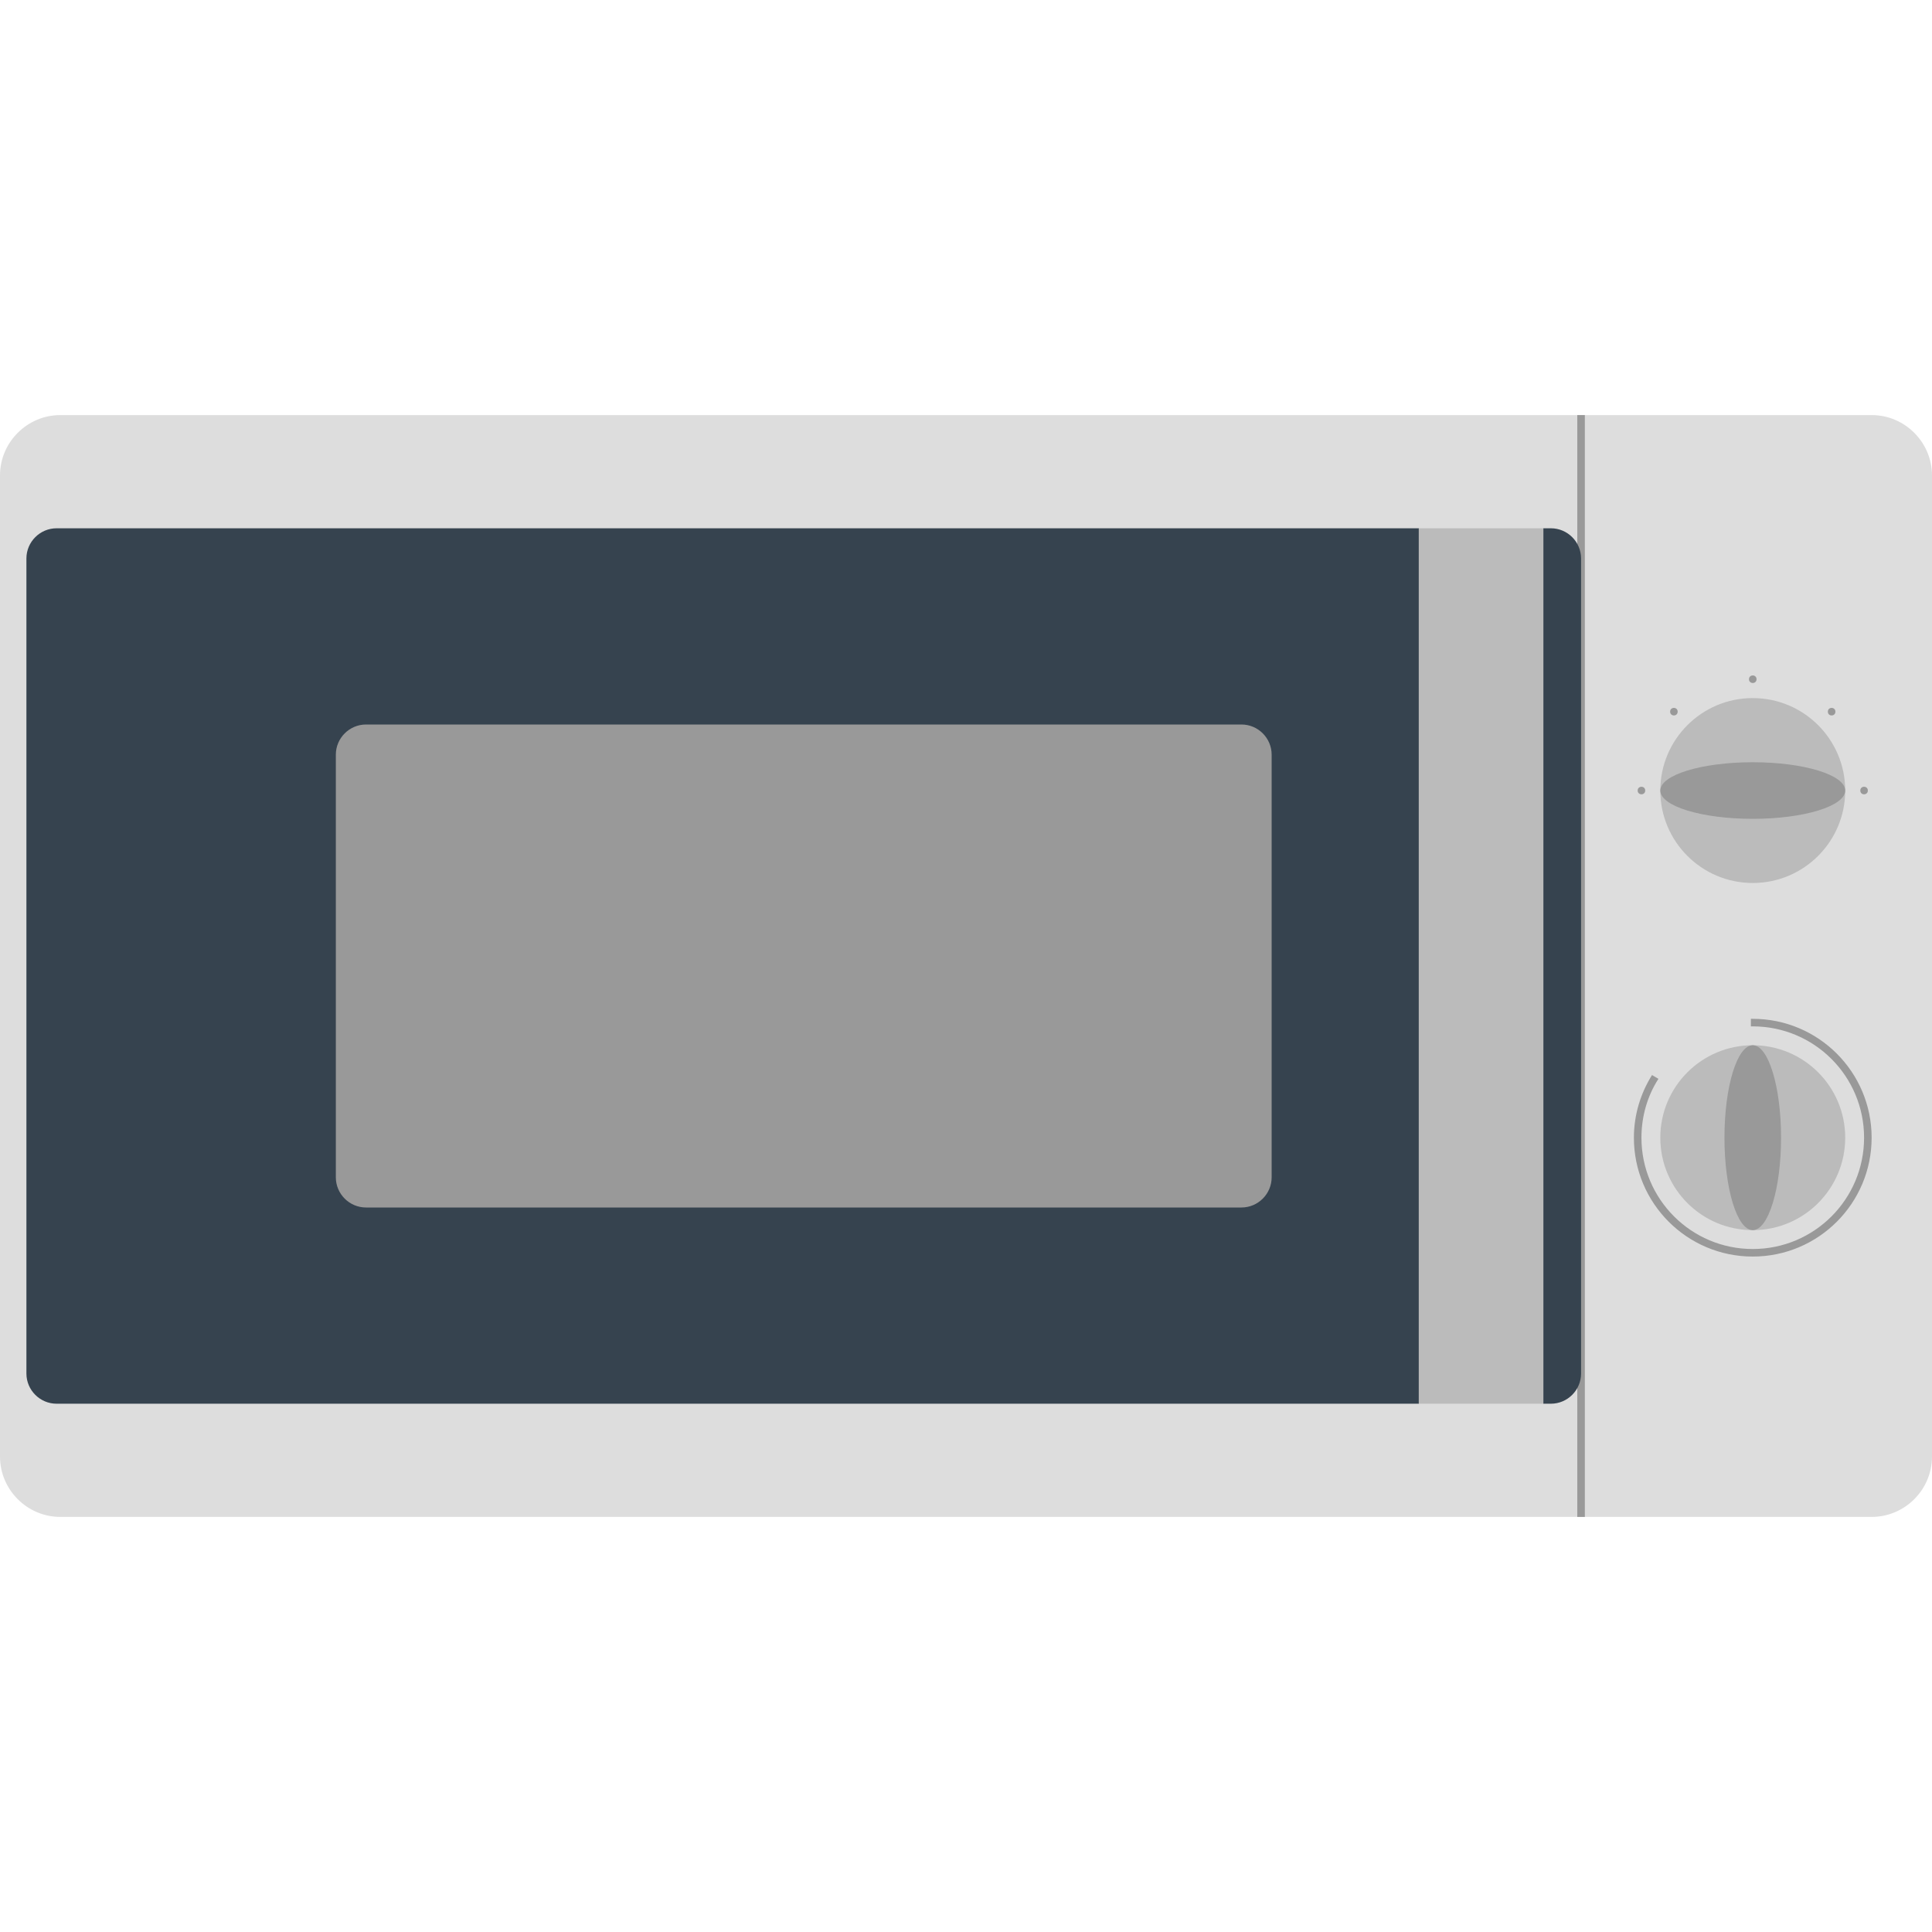 <svg xmlns="http://www.w3.org/2000/svg" viewBox="0 0 512 512" xml:space="preserve"><style>.st1{fill:#999}.st3{fill:#bbb}</style><path d="M496 402H16c-8.8 0-16-7.2-16-16V126c0-8.8 7.2-16 16-16h480c8.8 0 16 7.2 16 16v260c0 8.8-7.2 16-16 16z" fill="#ddd"/><path class="st1" d="M418 110h2v292h-2z"/><path d="M411 140h-2v232h2c4.4 0 8-3.6 8-8V148c0-4.4-3.6-8-8-8zm-396 0c-4.4 0-8 3.6-8 8v216c0 4.4 3.6 8 8 8h361V140H15z" fill="#36434f"/><path class="st1" d="M329 320H97c-4.4 0-8-3.6-8-8V200c0-4.4 3.6-8 8-8h232c4.4 0 8 3.6 8 8v112c0 4.4-3.6 8-8 8z"/><path class="st3" d="M376 140h33v232h-33z"/><circle class="st3" cx="464.5" cy="209.5" r="24.5"/><ellipse class="st1" cx="464.5" cy="209.5" rx="24.5" ry="7.5"/><circle class="st1" cx="464.5" cy="180" r="1"/><circle class="st1" cx="443.6" cy="188.6" r="1"/><circle class="st1" cx="435" cy="209.5" r="1"/><circle class="st1" cx="485.4" cy="188.6" r="1"/><circle class="st1" cx="494" cy="209.5" r="1"/><circle class="st3" cx="464.5" cy="301.5" r="24.5"/><ellipse class="st1" cx="464.5" cy="301.5" rx="7.5" ry="24.5"/><path class="st1" d="M464.5 270h-.5v2h.5c16.3 0 29.5 13.2 29.5 29.5S480.8 331 464.5 331 435 317.8 435 301.5c0-5.7 1.6-11.1 4.5-15.6l-1.7-1c-3 4.8-4.8 10.5-4.8 16.6 0 17.4 14.1 31.5 31.5 31.5s31.5-14.1 31.5-31.5-14.1-31.5-31.5-31.5z"/></svg>
